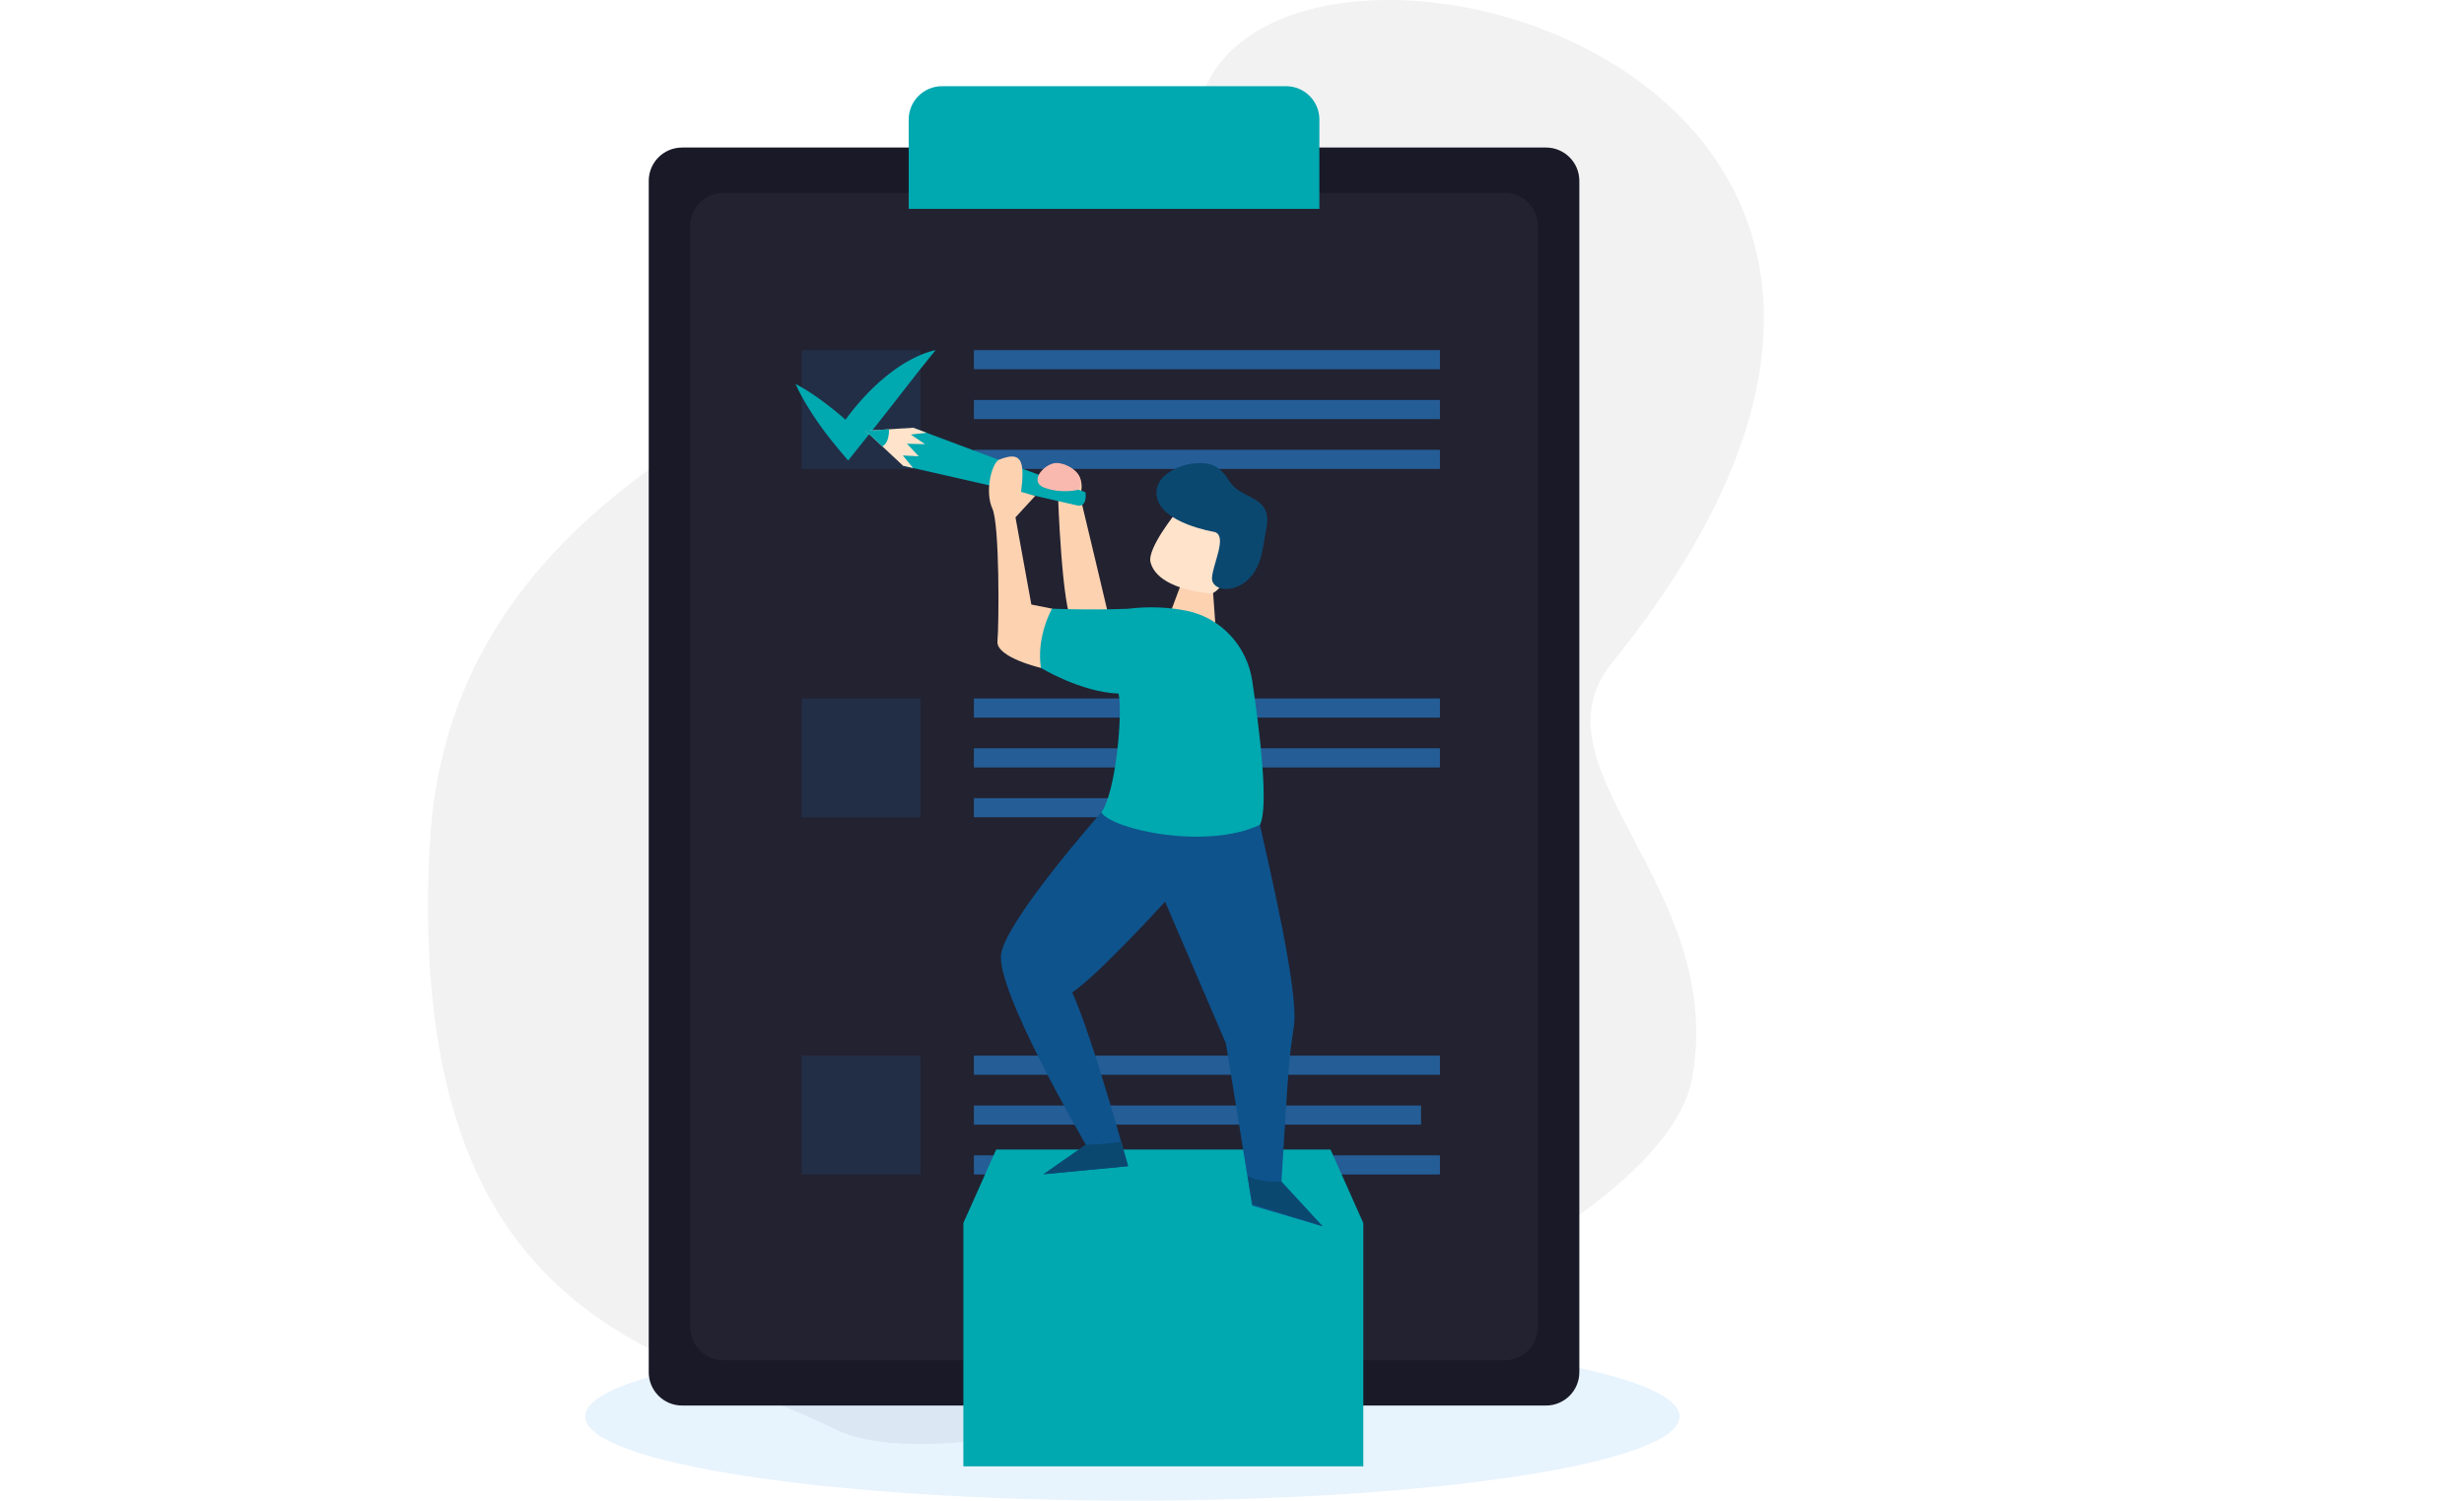 <svg width="885" height="539" fill="none" xmlns="http://www.w3.org/2000/svg"><g clip-path="url(#clip0)"><path opacity=".11" d="M299.638 513.231c-54.91-27.835-154.345-33.351-145.331-209.203 9.015-175.852 249.238-181.693 277.1-268.619 27.862-86.924 321.069-11.734 147.568 202.707-30.722 37.972 41.396 80.13 28.775 149.219-12.62 69.089-253.201 153.732-308.112 125.896z" fill="#898991"/><path opacity=".11" d="M406.721 539c108.536 0 196.522-13.524 196.522-30.207 0-16.682-87.986-30.206-196.522-30.206-108.536 0-196.521 13.524-196.521 30.206 0 16.683 87.985 30.207 196.521 30.207z" fill="#2A94F4"/><path d="M555.28 504.853H244.983c-6.613 0-11.975-5.363-11.975-11.978V64.969c0-6.615 5.362-11.977 11.975-11.977H555.28c6.614 0 11.975 5.362 11.975 11.977v427.906c0 6.615-5.361 11.978-11.975 11.978z" fill="#191928"/><path d="M540.409 488.583H259.854c-6.614 0-11.975-5.363-11.975-11.978V81.239c0-6.615 5.361-11.978 11.975-11.978h280.555c6.613 0 11.975 5.363 11.975 11.978v395.366c0 6.615-5.361 11.978-11.975 11.978z" fill="#222231"/><path opacity=".11" d="M330.594 125.758h-42.675v42.685h42.675v-42.685z" fill="#2A94F4"/><path d="M285.758 137.92c2.166 1.105 4.17 2.361 6.124 3.665a105.19 105.19 0 015.665 4.096c3.673 2.828 7.137 5.852 10.456 9.011l-7.365.545a76.894 76.894 0 013.324-4.871 87.174 87.174 0 013.594-4.575c2.502-2.965 5.178-5.792 8.089-8.4 2.926-2.593 6.041-5.006 9.432-7.051 3.413-2.003 7.048-3.751 10.972-4.582-2.513 3.127-4.864 6.012-7.169 8.939l-6.801 8.734a1246.017 1246.017 0 01-6.799 8.667l-6.836 8.548-3.823 4.78-3.543-4.234c-2.941-3.515-5.738-7.165-8.326-11.011a103.933 103.933 0 01-3.726-5.915c-1.177-2.033-2.304-4.114-3.268-6.346z" fill="#00A8B0"/><path opacity=".11" d="M330.594 250.875h-42.675v42.684h42.675v-42.684zm0 128.303h-42.675v42.685h42.675v-42.685z" fill="#2A94F4"/><path opacity=".52" d="M517.174 125.758H349.8v6.873h167.374v-6.873zm0 17.906H349.8v6.873h167.374v-6.873zm-94.226 17.906h94.226v6.873H349.8v-6.873h73.148zm94.226 89.305H349.8v6.872h167.374v-6.872zm0 17.905H349.8v6.873h167.374v-6.873zm-87.616 17.906H349.8v6.873h79.758v-6.873zm87.616 92.492H349.8v6.873h167.374v-6.873zm-6.783 17.906H349.8v6.873h160.591v-6.873zm6.783 17.906H349.8v6.873h167.374v-6.873z" fill="#2A94F4"/><path d="M473.886 75.023H326.378V42.938c0-6.615 5.361-11.978 11.975-11.978h123.558c6.614 0 11.975 5.363 11.975 11.978v32.085zm15.771 364.252H346.022v87.402h143.635v-87.402zm0 0H346.022l11.769-26.372h120.097l11.769 26.372z" fill="#00A8B0"/><path opacity=".11" d="M489.657 439.275H346.022v87.402h143.635v-87.402z" fill="#00A8B0"/><path d="M395.557 291.803s-33.54 37.91-35.94 50.597c-2.399 12.687 30.397 68.761 30.397 68.761l-15.239 10.624 30.41-2.908s-12.798-46.551-20.072-62.404c9.784-6.636 33.349-32.607 33.349-32.607l21.859 50.942 9.423 58.211 25.262 7.436-14.747-16.004c2.613-42.785 2.565-42.795 4.477-55.873 1.829-12.502-9.015-57.848-12.216-72.299-3.2-14.451-47.505-10.424-56.963-4.476z" fill="#0E538C"/><path d="M387.948 178.256c.45 1.709 11.089 46.597 11.089 46.597s-9.67 4.735-13.683-.685-5.355-46.478-5.355-46.478l7.949.566z" fill="#FCD2B1"/><path d="M386.216 169.366s-5.85-5.051-7.663-1.261c-1.812 3.791 1.381 7.824 1.446 9.585.065 1.762 7.949.566 7.949.566s2.024-5.734-1.732-8.89z" fill="#FCD2B1"/><path d="M389.885 176.816l-61.93-23.182s-5.571 6.218-3.604 13.65l62.817 14.316s3.307.815 2.717-4.784z" fill="#00A8B0"/><path d="M425.094 207.431l-5.406 14.425s.661 6.838 8.141 6.978c7.479.141 8.725-4.184 8.725-4.184l-1.234-17.113s-7.03-1.948-10.226-.106zm-47.234 11.193l-7.428-1.479-5.699-31.314 7.079-7.701-5.094-1.468s1.01-6.306.258-9.557c-.753-3.25-2.89-4.07-8.209-1.976-2.804 1.628-5.02 11.758-2.356 17.502 2.663 5.745 2.398 41.891 1.845 47.701-.553 5.81 15.62 9.572 15.62 9.572s7.737 1.065 10.268-7.035c2.531-8.1-6.284-14.245-6.284-14.245z" fill="#FCD2B1"/><path d="M426.089 219.361c-5.933-1.176-12.979-1.685-20.949-.698-14.248.564-27.28-.039-27.28-.039s-5.726 9.988-3.983 21.279c0 0 14.199 8.687 27.875 9.234 1.561 6.413-.881 35.428-6.195 42.665 4 6.211 37.614 13.546 56.963 4.477 3.288-6.392-.045-33.631-2.746-51.718-1.87-12.521-11.269-22.737-23.685-25.2z" fill="#00A8B0"/><path d="M422.698 183.769s-10.727 13.118-9.468 18.157c1.261 5.04 7.3 9.728 21.616 11.317 4.913-.736 10.351-15.414 10.227-18.485-.813-20.102-17.097-14.38-22.375-10.989z" fill="#FFE3CA"/><path d="M436.064 191.038s-18.734-3.026-20.559-12.492c-1.823-9.466 13.469-14.33 20.249-11.371 2.888 1.261 4.347 3.472 6.045 5.959 1.91 2.797 4.278 3.741 7.327 5.358.981.521 1.968 1.045 2.843 1.73 4.725 3.699 3.048 8.092 2.251 13.043-.767 4.758-1.506 9.653-4.627 13.525-5.427 6.733-14.523 5.688-14.272.746.25-4.939 5.791-15.328.743-16.498zm-46.051 220.123s9.152-.176 12.635-1.176c1.561 5.39 2.537 8.892 2.537 8.892l-30.411 2.908 15.239-10.624zm58.1 11.195c4.381 2.537 12.146 2.095 12.146 2.095l14.748 16.004-25.263-8.025-1.631-10.074z" fill="#0B4870"/><path d="M327.955 153.634l-17.052 1.095 13.448 12.555 3.604.822-3.68-4.51 5.71.3-4.207-4.508 6.46.15-5.108-3.456 5.682-.629-4.857-1.819z" fill="#FFE3CA"/><path d="M319.302 154.19s.261 4.872-2.416 6.125l-5.983-5.586 8.399-.539z" fill="#00A8B0"/><path d="M387.381 175.879s-5.823 1.602-12.133-.652c-6.31-2.254.337-9.413 4.751-8.914 4.414.498 10.279 4.456 7.382 9.566z" fill="#FAB9AF"/></g><defs><clipPath id="clip0"><path fill="#fff" d="M0 0h958v539H0z"/></clipPath></defs></svg>